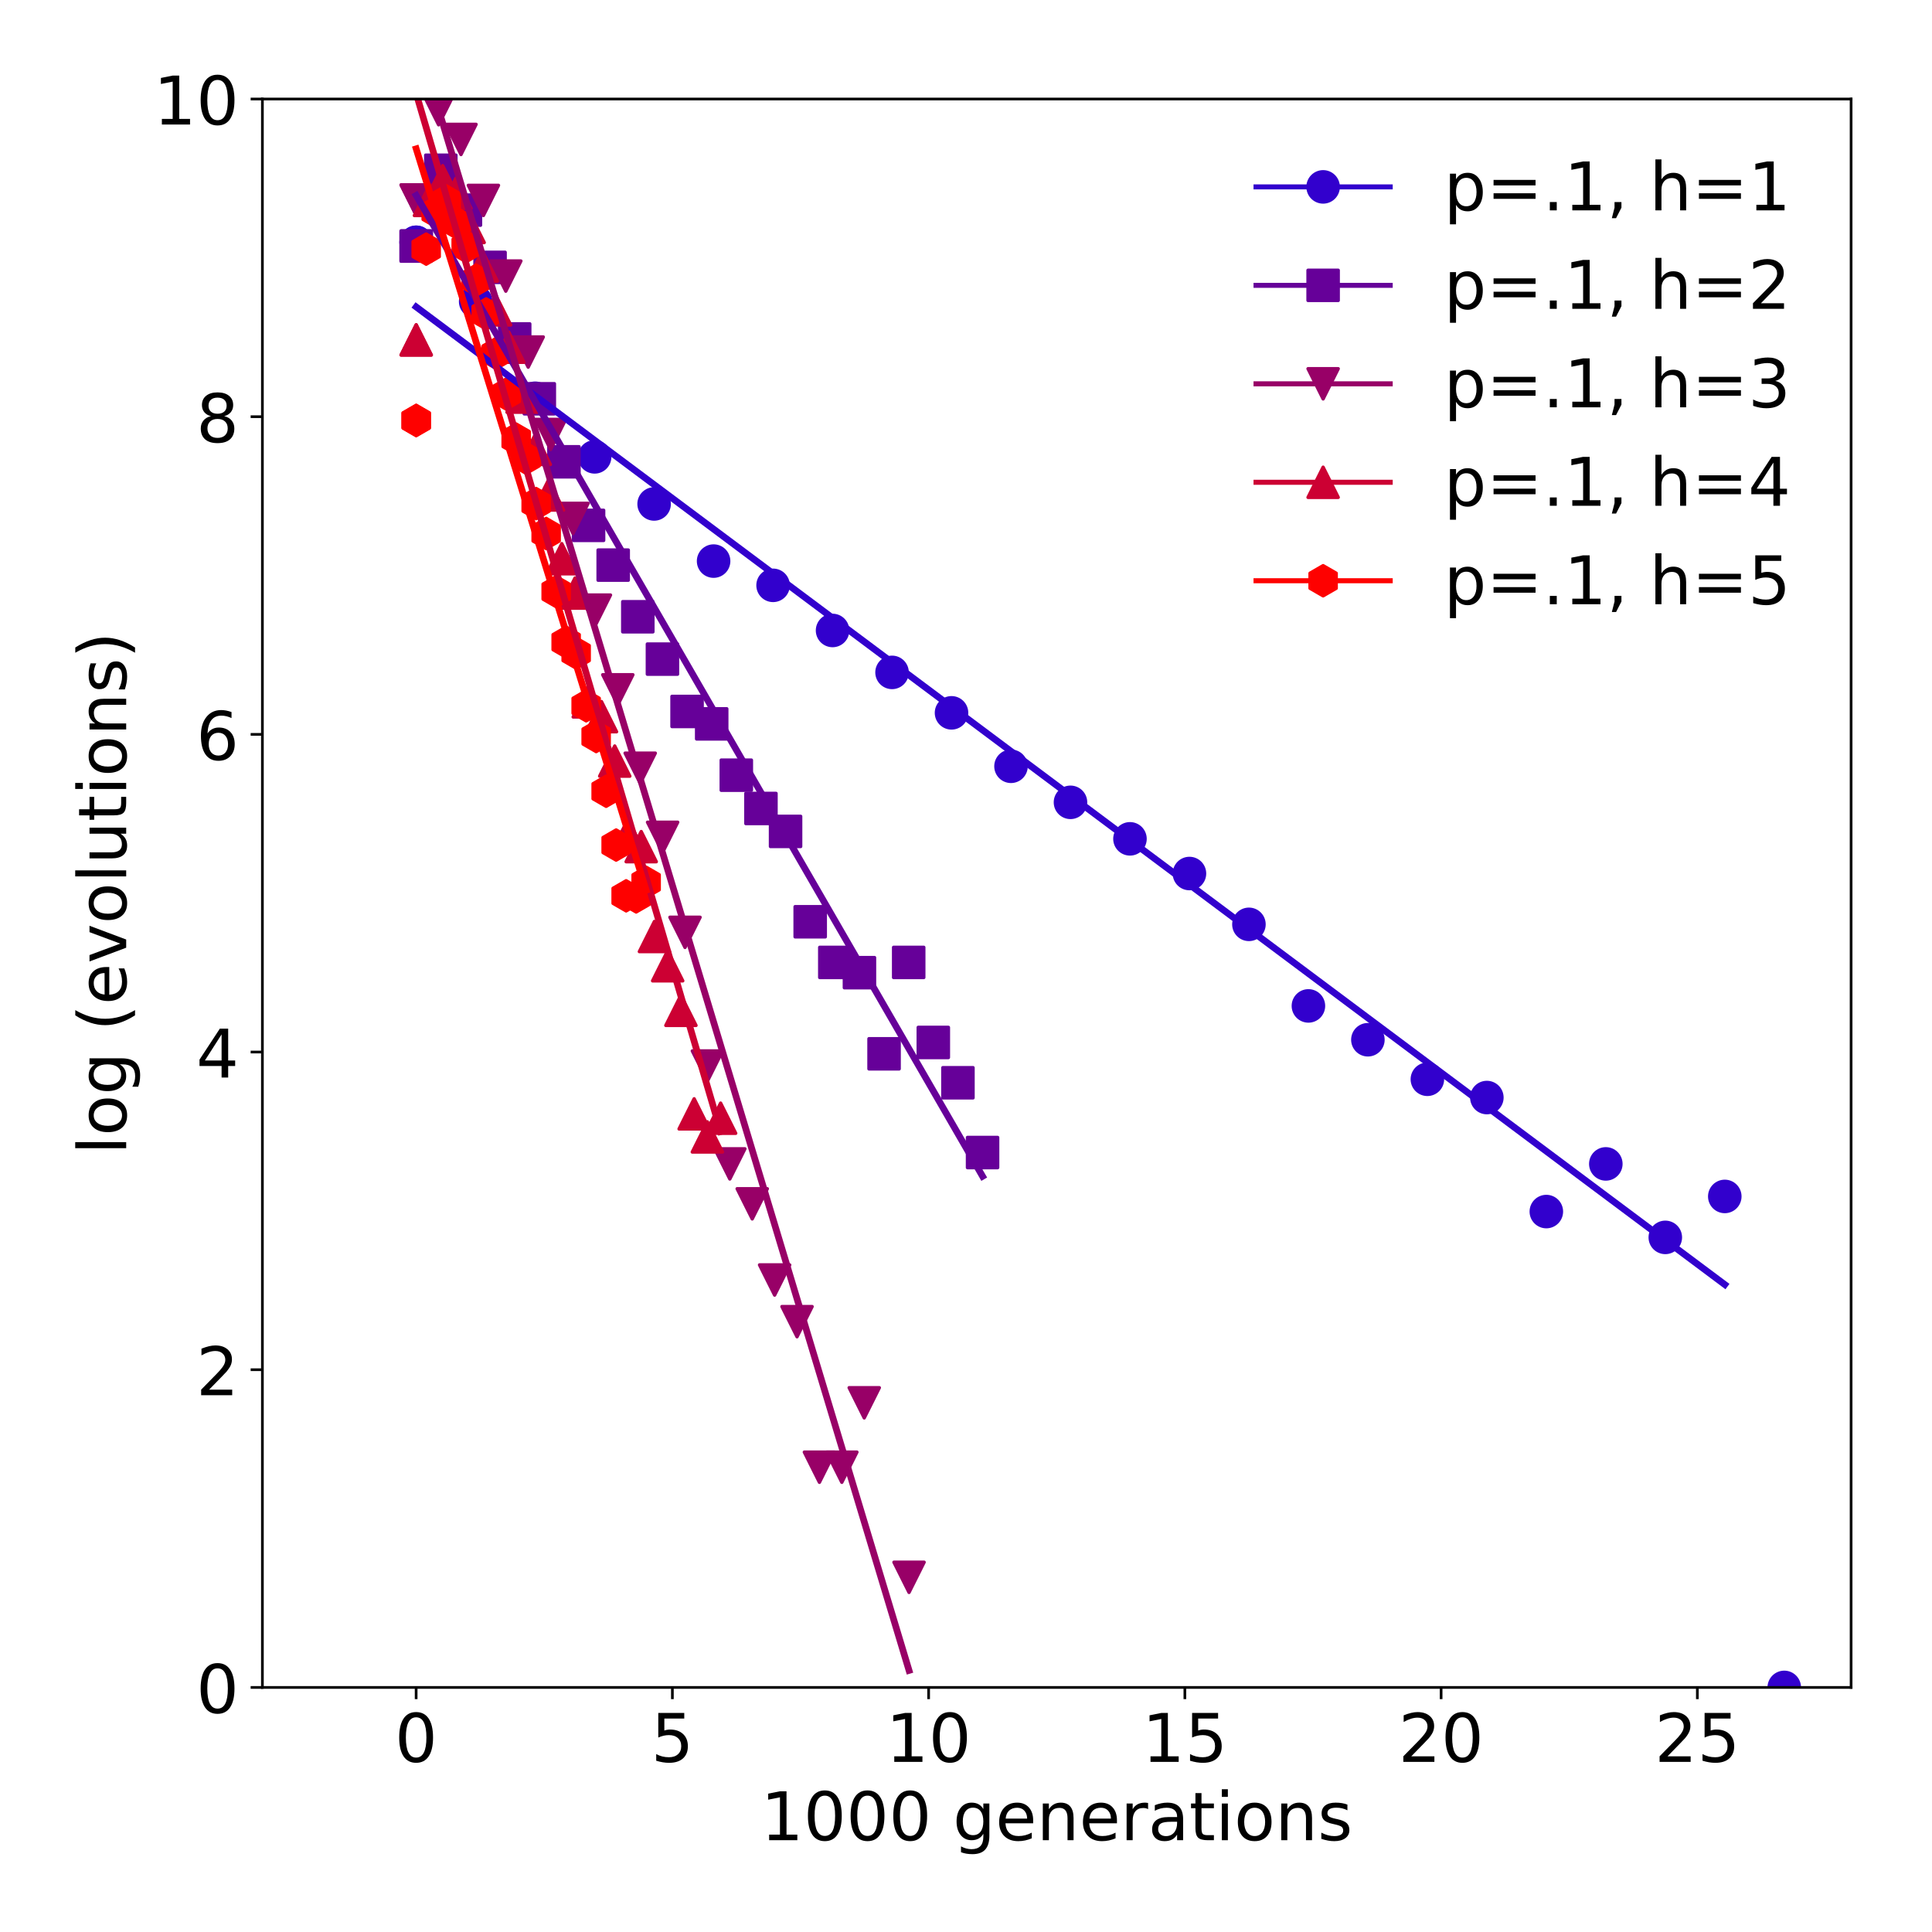 <?xml version="1.0" encoding="utf-8" standalone="no"?>
<!DOCTYPE svg PUBLIC "-//W3C//DTD SVG 1.1//EN"
  "http://www.w3.org/Graphics/SVG/1.1/DTD/svg11.dtd">
<!-- Created with matplotlib (http://matplotlib.org/) -->
<svg height="576pt" version="1.1" viewBox="0 0 576 576" width="576pt" xmlns="http://www.w3.org/2000/svg" xmlns:xlink="http://www.w3.org/1999/xlink">
 <defs>
  <style type="text/css">
*{stroke-linecap:butt;stroke-linejoin:round;}
  </style>
 </defs>
 <g id="figure_1">
  <g id="patch_1">
   <path d="M 0 576 
L 576 576 
L 576 0 
L 0 0 
z
" style="fill:#ffffff;"/>
  </g>
  <g id="axes_1">
   <g id="patch_2">
    <path d="M 78.23 503.08 
L 551.88 503.08 
L 551.88 29.52 
L 78.23 29.52 
z
" style="fill:#ffffff;"/>
   </g>
   <g id="matplotlib.axis_1">
    <g id="xtick_1">
     <g id="line2d_1">
      <defs>
       <path d="M 0 0 
L 0 3.5 
" id="m996f6a3ab0" style="stroke:#000000;stroke-width:0.8;"/>
      </defs>
      <g>
       <use style="stroke:#000000;stroke-width:0.8;" x="124.067" xlink:href="#m996f6a3ab0" y="503.08"/>
      </g>
     </g>
     <g id="text_1">
      <!-- 0 -->
      <defs>
       <path d="M 31.781 66.406 
Q 24.172 66.406 20.328 58.906 
Q 16.5 51.422 16.5 36.375 
Q 16.5 21.391 20.328 13.891 
Q 24.172 6.391 31.781 6.391 
Q 39.453 6.391 43.281 13.891 
Q 47.125 21.391 47.125 36.375 
Q 47.125 51.422 43.281 58.906 
Q 39.453 66.406 31.781 66.406 
z
M 31.781 74.219 
Q 44.047 74.219 50.516 64.516 
Q 56.984 54.828 56.984 36.375 
Q 56.984 17.969 50.516 8.266 
Q 44.047 -1.422 31.781 -1.422 
Q 19.531 -1.422 13.062 8.266 
Q 6.594 17.969 6.594 36.375 
Q 6.594 54.828 13.062 64.516 
Q 19.531 74.219 31.781 74.219 
z
" id="DejaVuSans-30"/>
      </defs>
      <g transform="translate(117.705 525.277)scale(0.2 -0.2)">
       <use xlink:href="#DejaVuSans-30"/>
      </g>
     </g>
    </g>
    <g id="xtick_2">
     <g id="line2d_2">
      <g>
       <use style="stroke:#000000;stroke-width:0.8;" x="200.462" xlink:href="#m996f6a3ab0" y="503.08"/>
      </g>
     </g>
     <g id="text_2">
      <!-- 5 -->
      <defs>
       <path d="M 10.797 72.906 
L 49.516 72.906 
L 49.516 64.594 
L 19.828 64.594 
L 19.828 46.734 
Q 21.969 47.469 24.109 47.828 
Q 26.266 48.188 28.422 48.188 
Q 40.625 48.188 47.75 41.5 
Q 54.891 34.812 54.891 23.391 
Q 54.891 11.625 47.562 5.094 
Q 40.234 -1.422 26.906 -1.422 
Q 22.312 -1.422 17.547 -0.641 
Q 12.797 0.141 7.719 1.703 
L 7.719 11.625 
Q 12.109 9.234 16.797 8.062 
Q 21.484 6.891 26.703 6.891 
Q 35.156 6.891 40.078 11.328 
Q 45.016 15.766 45.016 23.391 
Q 45.016 31 40.078 35.438 
Q 35.156 39.891 26.703 39.891 
Q 22.75 39.891 18.812 39.016 
Q 14.891 38.141 10.797 36.281 
z
" id="DejaVuSans-35"/>
      </defs>
      <g transform="translate(194.1 525.277)scale(0.2 -0.2)">
       <use xlink:href="#DejaVuSans-35"/>
      </g>
     </g>
    </g>
    <g id="xtick_3">
     <g id="line2d_3">
      <g>
       <use style="stroke:#000000;stroke-width:0.8;" x="276.857" xlink:href="#m996f6a3ab0" y="503.08"/>
      </g>
     </g>
     <g id="text_3">
      <!-- 10 -->
      <defs>
       <path d="M 12.406 8.297 
L 28.516 8.297 
L 28.516 63.922 
L 10.984 60.406 
L 10.984 69.391 
L 28.422 72.906 
L 38.281 72.906 
L 38.281 8.297 
L 54.391 8.297 
L 54.391 0 
L 12.406 0 
z
" id="DejaVuSans-31"/>
      </defs>
      <g transform="translate(264.132 525.277)scale(0.2 -0.2)">
       <use xlink:href="#DejaVuSans-31"/>
       <use x="63.623" xlink:href="#DejaVuSans-30"/>
      </g>
     </g>
    </g>
    <g id="xtick_4">
     <g id="line2d_4">
      <g>
       <use style="stroke:#000000;stroke-width:0.8;" x="353.253" xlink:href="#m996f6a3ab0" y="503.08"/>
      </g>
     </g>
     <g id="text_4">
      <!-- 15 -->
      <g transform="translate(340.528 525.277)scale(0.2 -0.2)">
       <use xlink:href="#DejaVuSans-31"/>
       <use x="63.623" xlink:href="#DejaVuSans-35"/>
      </g>
     </g>
    </g>
    <g id="xtick_5">
     <g id="line2d_5">
      <g>
       <use style="stroke:#000000;stroke-width:0.8;" x="429.648" xlink:href="#m996f6a3ab0" y="503.08"/>
      </g>
     </g>
     <g id="text_5">
      <!-- 20 -->
      <defs>
       <path d="M 19.188 8.297 
L 53.609 8.297 
L 53.609 0 
L 7.328 0 
L 7.328 8.297 
Q 12.938 14.109 22.625 23.891 
Q 32.328 33.688 34.812 36.531 
Q 39.547 41.844 41.422 45.531 
Q 43.312 49.219 43.312 52.781 
Q 43.312 58.594 39.234 62.25 
Q 35.156 65.922 28.609 65.922 
Q 23.969 65.922 18.812 64.312 
Q 13.672 62.703 7.812 59.422 
L 7.812 69.391 
Q 13.766 71.781 18.938 73 
Q 24.125 74.219 28.422 74.219 
Q 39.75 74.219 46.484 68.547 
Q 53.219 62.891 53.219 53.422 
Q 53.219 48.922 51.531 44.891 
Q 49.859 40.875 45.406 35.406 
Q 44.188 33.984 37.641 27.219 
Q 31.109 20.453 19.188 8.297 
z
" id="DejaVuSans-32"/>
      </defs>
      <g transform="translate(416.923 525.277)scale(0.2 -0.2)">
       <use xlink:href="#DejaVuSans-32"/>
       <use x="63.623" xlink:href="#DejaVuSans-30"/>
      </g>
     </g>
    </g>
    <g id="xtick_6">
     <g id="line2d_6">
      <g>
       <use style="stroke:#000000;stroke-width:0.8;" x="506.043" xlink:href="#m996f6a3ab0" y="503.08"/>
      </g>
     </g>
     <g id="text_6">
      <!-- 25 -->
      <g transform="translate(493.318 525.277)scale(0.2 -0.2)">
       <use xlink:href="#DejaVuSans-32"/>
       <use x="63.623" xlink:href="#DejaVuSans-35"/>
      </g>
     </g>
    </g>
    <g id="text_7">
     <!-- 1000 generations -->
     <defs>
      <path id="DejaVuSans-20"/>
      <path d="M 45.406 27.984 
Q 45.406 37.75 41.375 43.109 
Q 37.359 48.484 30.078 48.484 
Q 22.859 48.484 18.828 43.109 
Q 14.797 37.75 14.797 27.984 
Q 14.797 18.266 18.828 12.891 
Q 22.859 7.516 30.078 7.516 
Q 37.359 7.516 41.375 12.891 
Q 45.406 18.266 45.406 27.984 
z
M 54.391 6.781 
Q 54.391 -7.172 48.188 -13.984 
Q 42 -20.797 29.203 -20.797 
Q 24.469 -20.797 20.266 -20.094 
Q 16.062 -19.391 12.109 -17.922 
L 12.109 -9.188 
Q 16.062 -11.328 19.922 -12.344 
Q 23.781 -13.375 27.781 -13.375 
Q 36.625 -13.375 41.016 -8.766 
Q 45.406 -4.156 45.406 5.172 
L 45.406 9.625 
Q 42.625 4.781 38.281 2.391 
Q 33.938 0 27.875 0 
Q 17.828 0 11.672 7.656 
Q 5.516 15.328 5.516 27.984 
Q 5.516 40.672 11.672 48.328 
Q 17.828 56 27.875 56 
Q 33.938 56 38.281 53.609 
Q 42.625 51.219 45.406 46.391 
L 45.406 54.688 
L 54.391 54.688 
z
" id="DejaVuSans-67"/>
      <path d="M 56.203 29.594 
L 56.203 25.203 
L 14.891 25.203 
Q 15.484 15.922 20.484 11.062 
Q 25.484 6.203 34.422 6.203 
Q 39.594 6.203 44.453 7.469 
Q 49.312 8.734 54.109 11.281 
L 54.109 2.781 
Q 49.266 0.734 44.188 -0.344 
Q 39.109 -1.422 33.891 -1.422 
Q 20.797 -1.422 13.156 6.188 
Q 5.516 13.812 5.516 26.812 
Q 5.516 40.234 12.766 48.109 
Q 20.016 56 32.328 56 
Q 43.359 56 49.781 48.891 
Q 56.203 41.797 56.203 29.594 
z
M 47.219 32.234 
Q 47.125 39.594 43.094 43.984 
Q 39.062 48.391 32.422 48.391 
Q 24.906 48.391 20.391 44.141 
Q 15.875 39.891 15.188 32.172 
z
" id="DejaVuSans-65"/>
      <path d="M 54.891 33.016 
L 54.891 0 
L 45.906 0 
L 45.906 32.719 
Q 45.906 40.484 42.875 44.328 
Q 39.844 48.188 33.797 48.188 
Q 26.516 48.188 22.312 43.547 
Q 18.109 38.922 18.109 30.906 
L 18.109 0 
L 9.078 0 
L 9.078 54.688 
L 18.109 54.688 
L 18.109 46.188 
Q 21.344 51.125 25.703 53.562 
Q 30.078 56 35.797 56 
Q 45.219 56 50.047 50.172 
Q 54.891 44.344 54.891 33.016 
z
" id="DejaVuSans-6e"/>
      <path d="M 41.109 46.297 
Q 39.594 47.172 37.812 47.578 
Q 36.031 48 33.891 48 
Q 26.266 48 22.188 43.047 
Q 18.109 38.094 18.109 28.812 
L 18.109 0 
L 9.078 0 
L 9.078 54.688 
L 18.109 54.688 
L 18.109 46.188 
Q 20.953 51.172 25.484 53.578 
Q 30.031 56 36.531 56 
Q 37.453 56 38.578 55.875 
Q 39.703 55.766 41.062 55.516 
z
" id="DejaVuSans-72"/>
      <path d="M 34.281 27.484 
Q 23.391 27.484 19.188 25 
Q 14.984 22.516 14.984 16.5 
Q 14.984 11.719 18.141 8.906 
Q 21.297 6.109 26.703 6.109 
Q 34.188 6.109 38.703 11.406 
Q 43.219 16.703 43.219 25.484 
L 43.219 27.484 
z
M 52.203 31.203 
L 52.203 0 
L 43.219 0 
L 43.219 8.297 
Q 40.141 3.328 35.547 0.953 
Q 30.953 -1.422 24.312 -1.422 
Q 15.922 -1.422 10.953 3.297 
Q 6 8.016 6 15.922 
Q 6 25.141 12.172 29.828 
Q 18.359 34.516 30.609 34.516 
L 43.219 34.516 
L 43.219 35.406 
Q 43.219 41.609 39.141 45 
Q 35.062 48.391 27.688 48.391 
Q 23 48.391 18.547 47.266 
Q 14.109 46.141 10.016 43.891 
L 10.016 52.203 
Q 14.938 54.109 19.578 55.047 
Q 24.219 56 28.609 56 
Q 40.484 56 46.344 49.844 
Q 52.203 43.703 52.203 31.203 
z
" id="DejaVuSans-61"/>
      <path d="M 18.312 70.219 
L 18.312 54.688 
L 36.812 54.688 
L 36.812 47.703 
L 18.312 47.703 
L 18.312 18.016 
Q 18.312 11.328 20.141 9.422 
Q 21.969 7.516 27.594 7.516 
L 36.812 7.516 
L 36.812 0 
L 27.594 0 
Q 17.188 0 13.234 3.875 
Q 9.281 7.766 9.281 18.016 
L 9.281 47.703 
L 2.688 47.703 
L 2.688 54.688 
L 9.281 54.688 
L 9.281 70.219 
z
" id="DejaVuSans-74"/>
      <path d="M 9.422 54.688 
L 18.406 54.688 
L 18.406 0 
L 9.422 0 
z
M 9.422 75.984 
L 18.406 75.984 
L 18.406 64.594 
L 9.422 64.594 
z
" id="DejaVuSans-69"/>
      <path d="M 30.609 48.391 
Q 23.391 48.391 19.188 42.75 
Q 14.984 37.109 14.984 27.297 
Q 14.984 17.484 19.156 11.844 
Q 23.344 6.203 30.609 6.203 
Q 37.797 6.203 41.984 11.859 
Q 46.188 17.531 46.188 27.297 
Q 46.188 37.016 41.984 42.703 
Q 37.797 48.391 30.609 48.391 
z
M 30.609 56 
Q 42.328 56 49.016 48.375 
Q 55.719 40.766 55.719 27.297 
Q 55.719 13.875 49.016 6.219 
Q 42.328 -1.422 30.609 -1.422 
Q 18.844 -1.422 12.172 6.219 
Q 5.516 13.875 5.516 27.297 
Q 5.516 40.766 12.172 48.375 
Q 18.844 56 30.609 56 
z
" id="DejaVuSans-6f"/>
      <path d="M 44.281 53.078 
L 44.281 44.578 
Q 40.484 46.531 36.375 47.5 
Q 32.281 48.484 27.875 48.484 
Q 21.188 48.484 17.844 46.438 
Q 14.5 44.391 14.5 40.281 
Q 14.5 37.156 16.891 35.375 
Q 19.281 33.594 26.516 31.984 
L 29.594 31.297 
Q 39.156 29.25 43.188 25.516 
Q 47.219 21.781 47.219 15.094 
Q 47.219 7.469 41.188 3.016 
Q 35.156 -1.422 24.609 -1.422 
Q 20.219 -1.422 15.453 -0.562 
Q 10.688 0.297 5.422 2 
L 5.422 11.281 
Q 10.406 8.688 15.234 7.391 
Q 20.062 6.109 24.812 6.109 
Q 31.156 6.109 34.562 8.281 
Q 37.984 10.453 37.984 14.406 
Q 37.984 18.062 35.516 20.016 
Q 33.062 21.969 24.703 23.781 
L 21.578 24.516 
Q 13.234 26.266 9.516 29.906 
Q 5.812 33.547 5.812 39.891 
Q 5.812 47.609 11.281 51.797 
Q 16.75 56 26.812 56 
Q 31.781 56 36.172 55.266 
Q 40.578 54.547 44.281 53.078 
z
" id="DejaVuSans-73"/>
     </defs>
     <g transform="translate(226.832 548.633)scale(0.2 -0.2)">
      <use xlink:href="#DejaVuSans-31"/>
      <use x="63.623" xlink:href="#DejaVuSans-30"/>
      <use x="127.246" xlink:href="#DejaVuSans-30"/>
      <use x="190.869" xlink:href="#DejaVuSans-30"/>
      <use x="254.492" xlink:href="#DejaVuSans-20"/>
      <use x="286.279" xlink:href="#DejaVuSans-67"/>
      <use x="349.756" xlink:href="#DejaVuSans-65"/>
      <use x="411.279" xlink:href="#DejaVuSans-6e"/>
      <use x="474.658" xlink:href="#DejaVuSans-65"/>
      <use x="536.182" xlink:href="#DejaVuSans-72"/>
      <use x="577.295" xlink:href="#DejaVuSans-61"/>
      <use x="638.574" xlink:href="#DejaVuSans-74"/>
      <use x="677.783" xlink:href="#DejaVuSans-69"/>
      <use x="705.566" xlink:href="#DejaVuSans-6f"/>
      <use x="766.748" xlink:href="#DejaVuSans-6e"/>
      <use x="830.127" xlink:href="#DejaVuSans-73"/>
     </g>
    </g>
   </g>
   <g id="matplotlib.axis_2">
    <g id="ytick_1">
     <g id="line2d_7">
      <defs>
       <path d="M 0 0 
L -3.5 0 
" id="m70bdfac127" style="stroke:#000000;stroke-width:0.8;"/>
      </defs>
      <g>
       <use style="stroke:#000000;stroke-width:0.8;" x="78.23" xlink:href="#m70bdfac127" y="503.08"/>
      </g>
     </g>
     <g id="text_8">
      <!-- 0 -->
      <g transform="translate(58.505 510.678)scale(0.2 -0.2)">
       <use xlink:href="#DejaVuSans-30"/>
      </g>
     </g>
    </g>
    <g id="ytick_2">
     <g id="line2d_8">
      <g>
       <use style="stroke:#000000;stroke-width:0.8;" x="78.23" xlink:href="#m70bdfac127" y="408.368"/>
      </g>
     </g>
     <g id="text_9">
      <!-- 2 -->
      <g transform="translate(58.505 415.966)scale(0.2 -0.2)">
       <use xlink:href="#DejaVuSans-32"/>
      </g>
     </g>
    </g>
    <g id="ytick_3">
     <g id="line2d_9">
      <g>
       <use style="stroke:#000000;stroke-width:0.8;" x="78.23" xlink:href="#m70bdfac127" y="313.656"/>
      </g>
     </g>
     <g id="text_10">
      <!-- 4 -->
      <defs>
       <path d="M 37.797 64.312 
L 12.891 25.391 
L 37.797 25.391 
z
M 35.203 72.906 
L 47.609 72.906 
L 47.609 25.391 
L 58.016 25.391 
L 58.016 17.188 
L 47.609 17.188 
L 47.609 0 
L 37.797 0 
L 37.797 17.188 
L 4.891 17.188 
L 4.891 26.703 
z
" id="DejaVuSans-34"/>
      </defs>
      <g transform="translate(58.505 321.254)scale(0.2 -0.2)">
       <use xlink:href="#DejaVuSans-34"/>
      </g>
     </g>
    </g>
    <g id="ytick_4">
     <g id="line2d_10">
      <g>
       <use style="stroke:#000000;stroke-width:0.8;" x="78.23" xlink:href="#m70bdfac127" y="218.944"/>
      </g>
     </g>
     <g id="text_11">
      <!-- 6 -->
      <defs>
       <path d="M 33.016 40.375 
Q 26.375 40.375 22.484 35.828 
Q 18.609 31.297 18.609 23.391 
Q 18.609 15.531 22.484 10.953 
Q 26.375 6.391 33.016 6.391 
Q 39.656 6.391 43.531 10.953 
Q 47.406 15.531 47.406 23.391 
Q 47.406 31.297 43.531 35.828 
Q 39.656 40.375 33.016 40.375 
z
M 52.594 71.297 
L 52.594 62.312 
Q 48.875 64.062 45.094 64.984 
Q 41.312 65.922 37.594 65.922 
Q 27.828 65.922 22.672 59.328 
Q 17.531 52.734 16.797 39.406 
Q 19.672 43.656 24.016 45.922 
Q 28.375 48.188 33.594 48.188 
Q 44.578 48.188 50.953 41.516 
Q 57.328 34.859 57.328 23.391 
Q 57.328 12.156 50.688 5.359 
Q 44.047 -1.422 33.016 -1.422 
Q 20.359 -1.422 13.672 8.266 
Q 6.984 17.969 6.984 36.375 
Q 6.984 53.656 15.188 63.938 
Q 23.391 74.219 37.203 74.219 
Q 40.922 74.219 44.703 73.484 
Q 48.484 72.75 52.594 71.297 
z
" id="DejaVuSans-36"/>
      </defs>
      <g transform="translate(58.505 226.542)scale(0.2 -0.2)">
       <use xlink:href="#DejaVuSans-36"/>
      </g>
     </g>
    </g>
    <g id="ytick_5">
     <g id="line2d_11">
      <g>
       <use style="stroke:#000000;stroke-width:0.8;" x="78.23" xlink:href="#m70bdfac127" y="124.232"/>
      </g>
     </g>
     <g id="text_12">
      <!-- 8 -->
      <defs>
       <path d="M 31.781 34.625 
Q 24.75 34.625 20.719 30.859 
Q 16.703 27.094 16.703 20.516 
Q 16.703 13.922 20.719 10.156 
Q 24.75 6.391 31.781 6.391 
Q 38.812 6.391 42.859 10.172 
Q 46.922 13.969 46.922 20.516 
Q 46.922 27.094 42.891 30.859 
Q 38.875 34.625 31.781 34.625 
z
M 21.922 38.812 
Q 15.578 40.375 12.031 44.719 
Q 8.5 49.078 8.5 55.328 
Q 8.5 64.062 14.719 69.141 
Q 20.953 74.219 31.781 74.219 
Q 42.672 74.219 48.875 69.141 
Q 55.078 64.062 55.078 55.328 
Q 55.078 49.078 51.531 44.719 
Q 48 40.375 41.703 38.812 
Q 48.828 37.156 52.797 32.312 
Q 56.781 27.484 56.781 20.516 
Q 56.781 9.906 50.312 4.234 
Q 43.844 -1.422 31.781 -1.422 
Q 19.734 -1.422 13.25 4.234 
Q 6.781 9.906 6.781 20.516 
Q 6.781 27.484 10.781 32.312 
Q 14.797 37.156 21.922 38.812 
z
M 18.312 54.391 
Q 18.312 48.734 21.844 45.562 
Q 25.391 42.391 31.781 42.391 
Q 38.141 42.391 41.719 45.562 
Q 45.312 48.734 45.312 54.391 
Q 45.312 60.062 41.719 63.234 
Q 38.141 66.406 31.781 66.406 
Q 25.391 66.406 21.844 63.234 
Q 18.312 60.062 18.312 54.391 
z
" id="DejaVuSans-38"/>
      </defs>
      <g transform="translate(58.505 131.83)scale(0.2 -0.2)">
       <use xlink:href="#DejaVuSans-38"/>
      </g>
     </g>
    </g>
    <g id="ytick_6">
     <g id="line2d_12">
      <g>
       <use style="stroke:#000000;stroke-width:0.8;" x="78.23" xlink:href="#m70bdfac127" y="29.52"/>
      </g>
     </g>
     <g id="text_13">
      <!-- 10 -->
      <g transform="translate(45.78 37.118)scale(0.2 -0.2)">
       <use xlink:href="#DejaVuSans-31"/>
       <use x="63.623" xlink:href="#DejaVuSans-30"/>
      </g>
     </g>
    </g>
    <g id="text_14">
     <!-- log (evolutions) -->
     <defs>
      <path d="M 9.422 75.984 
L 18.406 75.984 
L 18.406 0 
L 9.422 0 
z
" id="DejaVuSans-6c"/>
      <path d="M 31 75.875 
Q 24.469 64.656 21.281 53.656 
Q 18.109 42.672 18.109 31.391 
Q 18.109 20.125 21.312 9.062 
Q 24.516 -2 31 -13.188 
L 23.188 -13.188 
Q 15.875 -1.703 12.234 9.375 
Q 8.594 20.453 8.594 31.391 
Q 8.594 42.281 12.203 53.312 
Q 15.828 64.359 23.188 75.875 
z
" id="DejaVuSans-28"/>
      <path d="M 2.984 54.688 
L 12.5 54.688 
L 29.594 8.797 
L 46.688 54.688 
L 56.203 54.688 
L 35.688 0 
L 23.484 0 
z
" id="DejaVuSans-76"/>
      <path d="M 8.5 21.578 
L 8.5 54.688 
L 17.484 54.688 
L 17.484 21.922 
Q 17.484 14.156 20.5 10.266 
Q 23.531 6.391 29.594 6.391 
Q 36.859 6.391 41.078 11.031 
Q 45.312 15.672 45.312 23.688 
L 45.312 54.688 
L 54.297 54.688 
L 54.297 0 
L 45.312 0 
L 45.312 8.406 
Q 42.047 3.422 37.719 1 
Q 33.406 -1.422 27.688 -1.422 
Q 18.266 -1.422 13.375 4.438 
Q 8.5 10.297 8.5 21.578 
z
M 31.109 56 
z
" id="DejaVuSans-75"/>
      <path d="M 8.016 75.875 
L 15.828 75.875 
Q 23.141 64.359 26.781 53.312 
Q 30.422 42.281 30.422 31.391 
Q 30.422 20.453 26.781 9.375 
Q 23.141 -1.703 15.828 -13.188 
L 8.016 -13.188 
Q 14.5 -2 17.703 9.062 
Q 20.906 20.125 20.906 31.391 
Q 20.906 42.672 17.703 53.656 
Q 14.5 64.656 8.016 75.875 
z
" id="DejaVuSans-29"/>
     </defs>
     <g transform="translate(37.621 344.197)rotate(-90)scale(0.2 -0.2)">
      <use xlink:href="#DejaVuSans-6c"/>
      <use x="27.783" xlink:href="#DejaVuSans-6f"/>
      <use x="88.965" xlink:href="#DejaVuSans-67"/>
      <use x="152.441" xlink:href="#DejaVuSans-20"/>
      <use x="184.229" xlink:href="#DejaVuSans-28"/>
      <use x="223.242" xlink:href="#DejaVuSans-65"/>
      <use x="284.766" xlink:href="#DejaVuSans-76"/>
      <use x="343.945" xlink:href="#DejaVuSans-6f"/>
      <use x="405.127" xlink:href="#DejaVuSans-6c"/>
      <use x="432.91" xlink:href="#DejaVuSans-75"/>
      <use x="496.289" xlink:href="#DejaVuSans-74"/>
      <use x="535.498" xlink:href="#DejaVuSans-69"/>
      <use x="563.281" xlink:href="#DejaVuSans-6f"/>
      <use x="624.463" xlink:href="#DejaVuSans-6e"/>
      <use x="687.842" xlink:href="#DejaVuSans-73"/>
      <use x="739.941" xlink:href="#DejaVuSans-29"/>
     </g>
    </g>
   </g>
   <g id="line2d_13">
    <path clip-path="url(#pb477c48297)" d="M 124.082 72.237 
" style="fill:none;stroke:#3200cd;stroke-linecap:square;stroke-width:1.5;"/>
    <defs>
     <path d="M 0 4.5 
C 1.193 4.5 2.338 4.026 3.182 3.182 
C 4.026 2.338 4.5 1.193 4.5 0 
C 4.5 -1.193 4.026 -2.338 3.182 -3.182 
C 2.338 -4.026 1.193 -4.5 0 -4.5 
C -1.193 -4.5 -2.338 -4.026 -3.182 -3.182 
C -4.026 -2.338 -4.5 -1.193 -4.5 0 
C -4.5 1.193 -4.026 2.338 -3.182 3.182 
C -2.338 4.026 -1.193 4.5 0 4.5 
z
" id="m4c2b77b376" style="stroke:#3200cd;"/>
    </defs>
    <g clip-path="url(#pb477c48297)">
     <use style="fill:#3200cd;stroke:#3200cd;" x="124.082" xlink:href="#m4c2b77b376" y="72.237"/>
    </g>
   </g>
   <g id="line2d_14">
    <path clip-path="url(#pb477c48297)" d="M 124.082 73.358 
" style="fill:none;stroke:#660099;stroke-linecap:square;stroke-width:1.5;"/>
    <defs>
     <path d="M -4.5 4.5 
L 4.5 4.5 
L 4.5 -4.5 
L -4.5 -4.5 
z
" id="mb335dba349" style="stroke:#660099;stroke-linejoin:miter;"/>
    </defs>
    <g clip-path="url(#pb477c48297)">
     <use style="fill:#660099;stroke:#660099;stroke-linejoin:miter;" x="124.082" xlink:href="#mb335dba349" y="73.358"/>
    </g>
   </g>
   <g id="line2d_15">
    <path clip-path="url(#pb477c48297)" d="M 124.082 59.634 
" style="fill:none;stroke:#980067;stroke-linecap:square;stroke-width:1.5;"/>
    <defs>
     <path d="M -0 4.5 
L 4.5 -4.5 
L -4.5 -4.5 
z
" id="m975bd71693" style="stroke:#980067;stroke-linejoin:miter;"/>
    </defs>
    <g clip-path="url(#pb477c48297)">
     <use style="fill:#980067;stroke:#980067;stroke-linejoin:miter;" x="124.082" xlink:href="#m975bd71693" y="59.634"/>
    </g>
   </g>
   <g id="line2d_16">
    <path clip-path="url(#pb477c48297)" d="M 124.082 101.339 
" style="fill:none;stroke:#cc0033;stroke-linecap:square;stroke-width:1.5;"/>
    <defs>
     <path d="M 0 -4.5 
L -4.5 4.5 
L 4.5 4.5 
z
" id="m55751b91e4" style="stroke:#cc0033;stroke-linejoin:miter;"/>
    </defs>
    <g clip-path="url(#pb477c48297)">
     <use style="fill:#cc0033;stroke:#cc0033;stroke-linejoin:miter;" x="124.082" xlink:href="#m55751b91e4" y="101.339"/>
    </g>
   </g>
   <g id="line2d_17">
    <path clip-path="url(#pb477c48297)" d="M 124.082 125.357 
" style="fill:none;stroke:#fe0100;stroke-linecap:square;stroke-width:1.5;"/>
    <defs>
     <path d="M 0 -4.5 
L -3.897 -2.25 
L -3.897 2.25 
L -0 4.5 
L 3.897 2.25 
L 3.897 -2.25 
z
" id="mc8a5585a21" style="stroke:#fe0100;stroke-linejoin:miter;"/>
    </defs>
    <g clip-path="url(#pb477c48297)">
     <use style="fill:#fe0100;stroke:#fe0100;stroke-linejoin:miter;" x="124.082" xlink:href="#mc8a5585a21" y="125.357"/>
    </g>
   </g>
   <g id="line2d_18">
    <g clip-path="url(#pb477c48297)">
     <use style="fill:#3200cd;stroke:#3200cd;" x="124.082" xlink:href="#m4c2b77b376" y="72.237"/>
     <use style="fill:#3200cd;stroke:#3200cd;" x="141.816" xlink:href="#m4c2b77b376" y="89.898"/>
     <use style="fill:#3200cd;stroke:#3200cd;" x="159.549" xlink:href="#m4c2b77b376" y="118.733"/>
     <use style="fill:#3200cd;stroke:#3200cd;" x="177.283" xlink:href="#m4c2b77b376" y="136.205"/>
     <use style="fill:#3200cd;stroke:#3200cd;" x="195.017" xlink:href="#m4c2b77b376" y="150.247"/>
     <use style="fill:#3200cd;stroke:#3200cd;" x="212.75" xlink:href="#m4c2b77b376" y="167.283"/>
     <use style="fill:#3200cd;stroke:#3200cd;" x="230.484" xlink:href="#m4c2b77b376" y="174.511"/>
     <use style="fill:#3200cd;stroke:#3200cd;" x="248.217" xlink:href="#m4c2b77b376" y="187.966"/>
     <use style="fill:#3200cd;stroke:#3200cd;" x="265.951" xlink:href="#m4c2b77b376" y="200.464"/>
     <use style="fill:#3200cd;stroke:#3200cd;" x="283.684" xlink:href="#m4c2b77b376" y="212.524"/>
     <use style="fill:#3200cd;stroke:#3200cd;" x="301.418" xlink:href="#m4c2b77b376" y="228.458"/>
     <use style="fill:#3200cd;stroke:#3200cd;" x="319.151" xlink:href="#m4c2b77b376" y="239.205"/>
     <use style="fill:#3200cd;stroke:#3200cd;" x="336.885" xlink:href="#m4c2b77b376" y="250.088"/>
     <use style="fill:#3200cd;stroke:#3200cd;" x="354.618" xlink:href="#m4c2b77b376" y="260.43"/>
     <use style="fill:#3200cd;stroke:#3200cd;" x="372.352" xlink:href="#m4c2b77b376" y="275.581"/>
     <use style="fill:#3200cd;stroke:#3200cd;" x="390.086" xlink:href="#m4c2b77b376" y="299.901"/>
     <use style="fill:#3200cd;stroke:#3200cd;" x="407.819" xlink:href="#m4c2b77b376" y="309.984"/>
     <use style="fill:#3200cd;stroke:#3200cd;" x="425.553" xlink:href="#m4c2b77b376" y="321.771"/>
     <use style="fill:#3200cd;stroke:#3200cd;" x="443.286" xlink:href="#m4c2b77b376" y="327.22"/>
     <use style="fill:#3200cd;stroke:#3200cd;" x="461.02" xlink:href="#m4c2b77b376" y="361.214"/>
     <use style="fill:#3200cd;stroke:#3200cd;" x="478.753" xlink:href="#m4c2b77b376" y="347.002"/>
     <use style="fill:#3200cd;stroke:#3200cd;" x="496.487" xlink:href="#m4c2b77b376" y="368.91"/>
     <use style="fill:#3200cd;stroke:#3200cd;" x="514.22" xlink:href="#m4c2b77b376" y="356.701"/>
     <use style="fill:#3200cd;stroke:#3200cd;" x="531.954" xlink:href="#m4c2b77b376" y="503.08"/>
    </g>
   </g>
   <g id="line2d_19">
    <g clip-path="url(#pb477c48297)">
     <use style="fill:#660099;stroke:#660099;stroke-linejoin:miter;" x="124.082" xlink:href="#mb335dba349" y="73.358"/>
     <use style="fill:#660099;stroke:#660099;stroke-linejoin:miter;" x="131.424" xlink:href="#mb335dba349" y="50.752"/>
     <use style="fill:#660099;stroke:#660099;stroke-linejoin:miter;" x="138.766" xlink:href="#mb335dba349" y="62.652"/>
     <use style="fill:#660099;stroke:#660099;stroke-linejoin:miter;" x="146.107" xlink:href="#mb335dba349" y="79.712"/>
     <use style="fill:#660099;stroke:#660099;stroke-linejoin:miter;" x="153.449" xlink:href="#mb335dba349" y="101.046"/>
     <use style="fill:#660099;stroke:#660099;stroke-linejoin:miter;" x="160.79" xlink:href="#mb335dba349" y="118.889"/>
     <use style="fill:#660099;stroke:#660099;stroke-linejoin:miter;" x="168.132" xlink:href="#mb335dba349" y="137.68"/>
     <use style="fill:#660099;stroke:#660099;stroke-linejoin:miter;" x="175.473" xlink:href="#mb335dba349" y="156.629"/>
     <use style="fill:#660099;stroke:#660099;stroke-linejoin:miter;" x="182.815" xlink:href="#mb335dba349" y="168.481"/>
     <use style="fill:#660099;stroke:#660099;stroke-linejoin:miter;" x="190.157" xlink:href="#mb335dba349" y="183.876"/>
     <use style="fill:#660099;stroke:#660099;stroke-linejoin:miter;" x="197.498" xlink:href="#mb335dba349" y="196.502"/>
     <use style="fill:#660099;stroke:#660099;stroke-linejoin:miter;" x="204.84" xlink:href="#mb335dba349" y="212.116"/>
     <use style="fill:#660099;stroke:#660099;stroke-linejoin:miter;" x="212.181" xlink:href="#mb335dba349" y="215.813"/>
     <use style="fill:#660099;stroke:#660099;stroke-linejoin:miter;" x="219.523" xlink:href="#mb335dba349" y="231.114"/>
     <use style="fill:#660099;stroke:#660099;stroke-linejoin:miter;" x="226.864" xlink:href="#mb335dba349" y="241.041"/>
     <use style="fill:#660099;stroke:#660099;stroke-linejoin:miter;" x="234.206" xlink:href="#mb335dba349" y="247.875"/>
     <use style="fill:#660099;stroke:#660099;stroke-linejoin:miter;" x="241.548" xlink:href="#mb335dba349" y="274.811"/>
     <use style="fill:#660099;stroke:#660099;stroke-linejoin:miter;" x="248.889" xlink:href="#mb335dba349" y="286.931"/>
     <use style="fill:#660099;stroke:#660099;stroke-linejoin:miter;" x="256.231" xlink:href="#mb335dba349" y="289.987"/>
     <use style="fill:#660099;stroke:#660099;stroke-linejoin:miter;" x="263.572" xlink:href="#mb335dba349" y="314.178"/>
     <use style="fill:#660099;stroke:#660099;stroke-linejoin:miter;" x="270.914" xlink:href="#mb335dba349" y="286.931"/>
     <use style="fill:#660099;stroke:#660099;stroke-linejoin:miter;" x="278.255" xlink:href="#mb335dba349" y="310.794"/>
     <use style="fill:#660099;stroke:#660099;stroke-linejoin:miter;" x="285.597" xlink:href="#mb335dba349" y="322.812"/>
     <use style="fill:#660099;stroke:#660099;stroke-linejoin:miter;" x="292.939" xlink:href="#mb335dba349" y="343.618"/>
    </g>
   </g>
   <g id="line2d_20">
    <g clip-path="url(#pb477c48297)">
     <use style="fill:#980067;stroke:#980067;stroke-linejoin:miter;" x="124.082" xlink:href="#m975bd71693" y="59.634"/>
     <use style="fill:#980067;stroke:#980067;stroke-linejoin:miter;" x="130.761" xlink:href="#m975bd71693" y="32.707"/>
     <use style="fill:#980067;stroke:#980067;stroke-linejoin:miter;" x="137.44" xlink:href="#m975bd71693" y="41.573"/>
     <use style="fill:#980067;stroke:#980067;stroke-linejoin:miter;" x="144.119" xlink:href="#m975bd71693" y="59.756"/>
     <use style="fill:#980067;stroke:#980067;stroke-linejoin:miter;" x="150.798" xlink:href="#m975bd71693" y="82.314"/>
     <use style="fill:#980067;stroke:#980067;stroke-linejoin:miter;" x="157.477" xlink:href="#m975bd71693" y="104.961"/>
     <use style="fill:#980067;stroke:#980067;stroke-linejoin:miter;" x="164.155" xlink:href="#m975bd71693" y="129.538"/>
     <use style="fill:#980067;stroke:#980067;stroke-linejoin:miter;" x="170.834" xlink:href="#m975bd71693" y="154.565"/>
     <use style="fill:#980067;stroke:#980067;stroke-linejoin:miter;" x="177.513" xlink:href="#m975bd71693" y="181.903"/>
     <use style="fill:#980067;stroke:#980067;stroke-linejoin:miter;" x="184.192" xlink:href="#m975bd71693" y="205.666"/>
     <use style="fill:#980067;stroke:#980067;stroke-linejoin:miter;" x="190.871" xlink:href="#m975bd71693" y="229.036"/>
     <use style="fill:#980067;stroke:#980067;stroke-linejoin:miter;" x="197.55" xlink:href="#m975bd71693" y="249.637"/>
     <use style="fill:#980067;stroke:#980067;stroke-linejoin:miter;" x="204.229" xlink:href="#m975bd71693" y="277.969"/>
     <use style="fill:#980067;stroke:#980067;stroke-linejoin:miter;" x="210.907" xlink:href="#m975bd71693" y="317.822"/>
     <use style="fill:#980067;stroke:#980067;stroke-linejoin:miter;" x="217.586" xlink:href="#m975bd71693" y="347.002"/>
     <use style="fill:#980067;stroke:#980067;stroke-linejoin:miter;" x="224.265" xlink:href="#m975bd71693" y="358.904"/>
     <use style="fill:#980067;stroke:#980067;stroke-linejoin:miter;" x="230.944" xlink:href="#m975bd71693" y="381.614"/>
     <use style="fill:#980067;stroke:#980067;stroke-linejoin:miter;" x="237.623" xlink:href="#m975bd71693" y="394.039"/>
     <use style="fill:#980067;stroke:#980067;stroke-linejoin:miter;" x="244.302" xlink:href="#m975bd71693" y="437.431"/>
     <use style="fill:#980067;stroke:#980067;stroke-linejoin:miter;" x="250.98" xlink:href="#m975bd71693" y="437.431"/>
     <use style="fill:#980067;stroke:#980067;stroke-linejoin:miter;" x="257.659" xlink:href="#m975bd71693" y="418.229"/>
     <use style="fill:#980067;stroke:#980067;stroke-linejoin:miter;" x="271.017" xlink:href="#m975bd71693" y="470.255"/>
    </g>
   </g>
   <g id="line2d_21">
    <g clip-path="url(#pb477c48297)">
     <use style="fill:#cc0033;stroke:#cc0033;stroke-linejoin:miter;" x="124.082" xlink:href="#m55751b91e4" y="101.339"/>
     <use style="fill:#cc0033;stroke:#cc0033;stroke-linejoin:miter;" x="128.029" xlink:href="#m55751b91e4" y="59.76"/>
     <use style="fill:#cc0033;stroke:#cc0033;stroke-linejoin:miter;" x="131.975" xlink:href="#m55751b91e4" y="53.883"/>
     <use style="fill:#cc0033;stroke:#cc0033;stroke-linejoin:miter;" x="135.921" xlink:href="#m55751b91e4" y="57.634"/>
     <use style="fill:#cc0033;stroke:#cc0033;stroke-linejoin:miter;" x="139.867" xlink:href="#m55751b91e4" y="67.814"/>
     <use style="fill:#cc0033;stroke:#cc0033;stroke-linejoin:miter;" x="143.813" xlink:href="#m55751b91e4" y="79.372"/>
     <use style="fill:#cc0033;stroke:#cc0033;stroke-linejoin:miter;" x="147.759" xlink:href="#m55751b91e4" y="92.394"/>
     <use style="fill:#cc0033;stroke:#cc0033;stroke-linejoin:miter;" x="151.705" xlink:href="#m55751b91e4" y="103.524"/>
     <use style="fill:#cc0033;stroke:#cc0033;stroke-linejoin:miter;" x="155.651" xlink:href="#m55751b91e4" y="118.409"/>
     <use style="fill:#cc0033;stroke:#cc0033;stroke-linejoin:miter;" x="159.598" xlink:href="#m55751b91e4" y="133.987"/>
     <use style="fill:#cc0033;stroke:#cc0033;stroke-linejoin:miter;" x="163.544" xlink:href="#m55751b91e4" y="147.572"/>
     <use style="fill:#cc0033;stroke:#cc0033;stroke-linejoin:miter;" x="167.49" xlink:href="#m55751b91e4" y="166.578"/>
     <use style="fill:#cc0033;stroke:#cc0033;stroke-linejoin:miter;" x="171.436" xlink:href="#m55751b91e4" y="176.817"/>
     <use style="fill:#cc0033;stroke:#cc0033;stroke-linejoin:miter;" x="175.382" xlink:href="#m55751b91e4" y="209.257"/>
     <use style="fill:#cc0033;stroke:#cc0033;stroke-linejoin:miter;" x="179.328" xlink:href="#m55751b91e4" y="213.665"/>
     <use style="fill:#cc0033;stroke:#cc0033;stroke-linejoin:miter;" x="183.274" xlink:href="#m55751b91e4" y="226.905"/>
     <use style="fill:#cc0033;stroke:#cc0033;stroke-linejoin:miter;" x="187.22" xlink:href="#m55751b91e4" y="248.748"/>
     <use style="fill:#cc0033;stroke:#cc0033;stroke-linejoin:miter;" x="191.167" xlink:href="#m55751b91e4" y="252.41"/>
     <use style="fill:#cc0033;stroke:#cc0033;stroke-linejoin:miter;" x="195.113" xlink:href="#m55751b91e4" y="279.21"/>
     <use style="fill:#cc0033;stroke:#cc0033;stroke-linejoin:miter;" x="199.059" xlink:href="#m55751b91e4" y="287.928"/>
     <use style="fill:#cc0033;stroke:#cc0033;stroke-linejoin:miter;" x="203.005" xlink:href="#m55751b91e4" y="301.217"/>
     <use style="fill:#cc0033;stroke:#cc0033;stroke-linejoin:miter;" x="206.951" xlink:href="#m55751b91e4" y="332.081"/>
     <use style="fill:#cc0033;stroke:#cc0033;stroke-linejoin:miter;" x="210.897" xlink:href="#m55751b91e4" y="338.957"/>
     <use style="fill:#cc0033;stroke:#cc0033;stroke-linejoin:miter;" x="214.843" xlink:href="#m55751b91e4" y="333.379"/>
    </g>
   </g>
   <g id="line2d_22">
    <g clip-path="url(#pb477c48297)">
     <use style="fill:#fe0100;stroke:#fe0100;stroke-linejoin:miter;" x="124.082" xlink:href="#mc8a5585a21" y="125.357"/>
     <use style="fill:#fe0100;stroke:#fe0100;stroke-linejoin:miter;" x="127.063" xlink:href="#mc8a5585a21" y="74.273"/>
     <use style="fill:#fe0100;stroke:#fe0100;stroke-linejoin:miter;" x="130.044" xlink:href="#mc8a5585a21" y="63.187"/>
     <use style="fill:#fe0100;stroke:#fe0100;stroke-linejoin:miter;" x="133.024" xlink:href="#mc8a5585a21" y="59.862"/>
     <use style="fill:#fe0100;stroke:#fe0100;stroke-linejoin:miter;" x="136.005" xlink:href="#mc8a5585a21" y="66.425"/>
     <use style="fill:#fe0100;stroke:#fe0100;stroke-linejoin:miter;" x="138.986" xlink:href="#mc8a5585a21" y="73.543"/>
     <use style="fill:#fe0100;stroke:#fe0100;stroke-linejoin:miter;" x="141.966" xlink:href="#mc8a5585a21" y="83.523"/>
     <use style="fill:#fe0100;stroke:#fe0100;stroke-linejoin:miter;" x="144.947" xlink:href="#mc8a5585a21" y="93.585"/>
     <use style="fill:#fe0100;stroke:#fe0100;stroke-linejoin:miter;" x="147.928" xlink:href="#mc8a5585a21" y="105.376"/>
     <use style="fill:#fe0100;stroke:#fe0100;stroke-linejoin:miter;" x="150.909" xlink:href="#mc8a5585a21" y="117.477"/>
     <use style="fill:#fe0100;stroke:#fe0100;stroke-linejoin:miter;" x="153.889" xlink:href="#mc8a5585a21" y="130.908"/>
     <use style="fill:#fe0100;stroke:#fe0100;stroke-linejoin:miter;" x="156.87" xlink:href="#mc8a5585a21" y="136.637"/>
     <use style="fill:#fe0100;stroke:#fe0100;stroke-linejoin:miter;" x="159.851" xlink:href="#mc8a5585a21" y="150.137"/>
     <use style="fill:#fe0100;stroke:#fe0100;stroke-linejoin:miter;" x="162.831" xlink:href="#mc8a5585a21" y="159.051"/>
     <use style="fill:#fe0100;stroke:#fe0100;stroke-linejoin:miter;" x="165.812" xlink:href="#mc8a5585a21" y="176.384"/>
     <use style="fill:#fe0100;stroke:#fe0100;stroke-linejoin:miter;" x="168.793" xlink:href="#mc8a5585a21" y="191.447"/>
     <use style="fill:#fe0100;stroke:#fe0100;stroke-linejoin:miter;" x="171.773" xlink:href="#mc8a5585a21" y="194.71"/>
     <use style="fill:#fe0100;stroke:#fe0100;stroke-linejoin:miter;" x="174.754" xlink:href="#mc8a5585a21" y="210.419"/>
     <use style="fill:#fe0100;stroke:#fe0100;stroke-linejoin:miter;" x="177.735" xlink:href="#mc8a5585a21" y="219.586"/>
     <use style="fill:#fe0100;stroke:#fe0100;stroke-linejoin:miter;" x="180.715" xlink:href="#mc8a5585a21" y="235.902"/>
     <use style="fill:#fe0100;stroke:#fe0100;stroke-linejoin:miter;" x="183.696" xlink:href="#mc8a5585a21" y="251.937"/>
     <use style="fill:#fe0100;stroke:#fe0100;stroke-linejoin:miter;" x="186.677" xlink:href="#mc8a5585a21" y="267.076"/>
     <use style="fill:#fe0100;stroke:#fe0100;stroke-linejoin:miter;" x="189.657" xlink:href="#mc8a5585a21" y="267.402"/>
     <use style="fill:#fe0100;stroke:#fe0100;stroke-linejoin:miter;" x="192.638" xlink:href="#mc8a5585a21" y="263.037"/>
    </g>
   </g>
   <g id="line2d_23">
    <path clip-path="url(#pb477c48297)" d="M 124.082 91.508 
L 141.816 104.757 
L 159.549 118.005 
L 177.283 131.254 
L 195.017 144.502 
L 212.75 157.75 
L 230.484 170.999 
L 248.217 184.247 
L 265.951 197.495 
L 283.684 210.744 
L 301.418 223.992 
L 319.151 237.241 
L 336.885 250.489 
L 354.618 263.737 
L 372.352 276.986 
L 390.086 290.234 
L 407.819 303.482 
L 425.553 316.731 
L 443.286 329.979 
L 461.02 343.228 
L 478.753 356.476 
L 496.487 369.724 
L 514.22 382.973 
" style="fill:none;stroke:#3200cd;stroke-linecap:square;stroke-width:2;"/>
   </g>
   <g id="line2d_24">
    <path clip-path="url(#pb477c48297)" d="M 124.082 58.271 
L 131.424 70.985 
L 138.766 83.699 
L 146.107 96.413 
L 153.449 109.128 
L 160.79 121.842 
L 168.132 134.556 
L 175.473 147.27 
L 182.815 159.984 
L 190.157 172.698 
L 197.498 185.412 
L 204.84 198.126 
L 212.181 210.84 
L 219.523 223.554 
L 226.864 236.268 
L 234.206 248.983 
L 241.548 261.697 
L 248.889 274.411 
L 256.231 287.125 
L 263.572 299.839 
L 270.914 312.553 
L 278.255 325.267 
L 285.597 337.981 
L 292.939 350.695 
" style="fill:none;stroke:#660099;stroke-linecap:square;stroke-width:2;"/>
   </g>
   <g id="line2d_25">
    <path clip-path="url(#pb477c48297)" d="M 124.082 10.491 
L 130.761 32.651 
L 137.44 54.811 
L 144.119 76.972 
L 150.798 99.132 
L 157.477 121.292 
L 164.155 143.453 
L 170.834 165.613 
L 177.513 187.773 
L 184.192 209.933 
L 190.871 232.094 
L 197.55 254.254 
L 204.229 276.414 
L 210.907 298.575 
L 217.586 320.735 
L 224.265 342.895 
L 230.944 365.055 
L 237.623 387.216 
L 244.302 409.376 
L 250.98 431.536 
L 257.659 453.697 
L 271.017 498.017 
" style="fill:none;stroke:#980067;stroke-linecap:square;stroke-width:2;"/>
   </g>
   <g id="line2d_26">
    <path clip-path="url(#pb477c48297)" d="M 124.082 27.885 
L 128.029 41.34 
L 131.975 54.795 
L 135.921 68.25 
L 139.867 81.705 
L 143.813 95.16 
L 147.759 108.615 
L 151.705 122.07 
L 155.651 135.526 
L 159.598 148.981 
L 163.544 162.436 
L 167.49 175.891 
L 171.436 189.346 
L 175.382 202.801 
L 179.328 216.256 
L 183.274 229.711 
L 187.22 243.166 
L 191.167 256.621 
L 195.113 270.076 
L 199.059 283.531 
L 203.005 296.986 
L 206.951 310.442 
L 210.897 323.897 
L 214.843 337.352 
" style="fill:none;stroke:#cc0033;stroke-linecap:square;stroke-width:2;"/>
   </g>
   <g id="line2d_27">
    <path clip-path="url(#pb477c48297)" d="M 124.082 44.369 
L 127.063 53.979 
L 130.044 63.589 
L 133.024 73.199 
L 136.005 82.809 
L 138.986 92.419 
L 141.966 102.03 
L 144.947 111.64 
L 147.928 121.25 
L 150.909 130.86 
L 153.889 140.47 
L 156.87 150.08 
L 159.851 159.69 
L 162.831 169.3 
L 165.812 178.91 
L 168.793 188.52 
L 171.773 198.13 
L 174.754 207.74 
L 177.735 217.35 
L 180.715 226.961 
L 183.696 236.571 
L 186.677 246.181 
L 189.657 255.791 
L 192.638 265.401 
" style="fill:none;stroke:#fe0100;stroke-linecap:square;stroke-width:2;"/>
   </g>
   <g id="patch_3">
    <path d="M 78.23 503.08 
L 78.23 29.52 
" style="fill:none;stroke:#000000;stroke-linecap:square;stroke-linejoin:miter;stroke-width:0.8;"/>
   </g>
   <g id="patch_4">
    <path d="M 551.88 503.08 
L 551.88 29.52 
" style="fill:none;stroke:#000000;stroke-linecap:square;stroke-linejoin:miter;stroke-width:0.8;"/>
   </g>
   <g id="patch_5">
    <path d="M 78.23 503.08 
L 551.88 503.08 
" style="fill:none;stroke:#000000;stroke-linecap:square;stroke-linejoin:miter;stroke-width:0.8;"/>
   </g>
   <g id="patch_6">
    <path d="M 78.23 29.52 
L 551.88 29.52 
" style="fill:none;stroke:#000000;stroke-linecap:square;stroke-linejoin:miter;stroke-width:0.8;"/>
   </g>
   <g id="legend_1">
    <g id="line2d_28">
     <path d="M 374.471 55.717 
L 414.471 55.717 
" style="fill:none;stroke:#3200cd;stroke-linecap:square;stroke-width:1.5;"/>
    </g>
    <g id="line2d_29">
     <g>
      <use style="fill:#3200cd;stroke:#3200cd;" x="394.471" xlink:href="#m4c2b77b376" y="55.717"/>
     </g>
    </g>
    <g id="text_15">
     <!-- p=.1, h=1 -->
     <defs>
      <path d="M 18.109 8.203 
L 18.109 -20.797 
L 9.078 -20.797 
L 9.078 54.688 
L 18.109 54.688 
L 18.109 46.391 
Q 20.953 51.266 25.266 53.625 
Q 29.594 56 35.594 56 
Q 45.562 56 51.781 48.094 
Q 58.016 40.188 58.016 27.297 
Q 58.016 14.406 51.781 6.484 
Q 45.562 -1.422 35.594 -1.422 
Q 29.594 -1.422 25.266 0.953 
Q 20.953 3.328 18.109 8.203 
z
M 48.688 27.297 
Q 48.688 37.203 44.609 42.844 
Q 40.531 48.484 33.406 48.484 
Q 26.266 48.484 22.188 42.844 
Q 18.109 37.203 18.109 27.297 
Q 18.109 17.391 22.188 11.75 
Q 26.266 6.109 33.406 6.109 
Q 40.531 6.109 44.609 11.75 
Q 48.688 17.391 48.688 27.297 
z
" id="DejaVuSans-70"/>
      <path d="M 10.594 45.406 
L 73.188 45.406 
L 73.188 37.203 
L 10.594 37.203 
z
M 10.594 25.484 
L 73.188 25.484 
L 73.188 17.188 
L 10.594 17.188 
z
" id="DejaVuSans-3d"/>
      <path d="M 10.688 12.406 
L 21 12.406 
L 21 0 
L 10.688 0 
z
" id="DejaVuSans-2e"/>
      <path d="M 11.719 12.406 
L 22.016 12.406 
L 22.016 4 
L 14.016 -11.625 
L 7.719 -11.625 
L 11.719 4 
z
" id="DejaVuSans-2c"/>
      <path d="M 54.891 33.016 
L 54.891 0 
L 45.906 0 
L 45.906 32.719 
Q 45.906 40.484 42.875 44.328 
Q 39.844 48.188 33.797 48.188 
Q 26.516 48.188 22.312 43.547 
Q 18.109 38.922 18.109 30.906 
L 18.109 0 
L 9.078 0 
L 9.078 75.984 
L 18.109 75.984 
L 18.109 46.188 
Q 21.344 51.125 25.703 53.562 
Q 30.078 56 35.797 56 
Q 45.219 56 50.047 50.172 
Q 54.891 44.344 54.891 33.016 
z
" id="DejaVuSans-68"/>
     </defs>
     <g transform="translate(430.471 62.717)scale(0.2 -0.2)">
      <use xlink:href="#DejaVuSans-70"/>
      <use x="63.477" xlink:href="#DejaVuSans-3d"/>
      <use x="147.266" xlink:href="#DejaVuSans-2e"/>
      <use x="179.053" xlink:href="#DejaVuSans-31"/>
      <use x="242.676" xlink:href="#DejaVuSans-2c"/>
      <use x="274.463" xlink:href="#DejaVuSans-20"/>
      <use x="306.25" xlink:href="#DejaVuSans-68"/>
      <use x="369.629" xlink:href="#DejaVuSans-3d"/>
      <use x="453.418" xlink:href="#DejaVuSans-31"/>
     </g>
    </g>
    <g id="line2d_30">
     <path d="M 374.471 85.073 
L 414.471 85.073 
" style="fill:none;stroke:#660099;stroke-linecap:square;stroke-width:1.5;"/>
    </g>
    <g id="line2d_31">
     <g>
      <use style="fill:#660099;stroke:#660099;stroke-linejoin:miter;" x="394.471" xlink:href="#mb335dba349" y="85.073"/>
     </g>
    </g>
    <g id="text_16">
     <!-- p=.1, h=2 -->
     <g transform="translate(430.471 92.073)scale(0.2 -0.2)">
      <use xlink:href="#DejaVuSans-70"/>
      <use x="63.477" xlink:href="#DejaVuSans-3d"/>
      <use x="147.266" xlink:href="#DejaVuSans-2e"/>
      <use x="179.053" xlink:href="#DejaVuSans-31"/>
      <use x="242.676" xlink:href="#DejaVuSans-2c"/>
      <use x="274.463" xlink:href="#DejaVuSans-20"/>
      <use x="306.25" xlink:href="#DejaVuSans-68"/>
      <use x="369.629" xlink:href="#DejaVuSans-3d"/>
      <use x="453.418" xlink:href="#DejaVuSans-32"/>
     </g>
    </g>
    <g id="line2d_32">
     <path d="M 374.471 114.429 
L 414.471 114.429 
" style="fill:none;stroke:#980067;stroke-linecap:square;stroke-width:1.5;"/>
    </g>
    <g id="line2d_33">
     <g>
      <use style="fill:#980067;stroke:#980067;stroke-linejoin:miter;" x="394.471" xlink:href="#m975bd71693" y="114.429"/>
     </g>
    </g>
    <g id="text_17">
     <!-- p=.1, h=3 -->
     <defs>
      <path d="M 40.578 39.312 
Q 47.656 37.797 51.625 33 
Q 55.609 28.219 55.609 21.188 
Q 55.609 10.406 48.188 4.484 
Q 40.766 -1.422 27.094 -1.422 
Q 22.516 -1.422 17.656 -0.516 
Q 12.797 0.391 7.625 2.203 
L 7.625 11.719 
Q 11.719 9.328 16.594 8.109 
Q 21.484 6.891 26.812 6.891 
Q 36.078 6.891 40.938 10.547 
Q 45.797 14.203 45.797 21.188 
Q 45.797 27.641 41.281 31.266 
Q 36.766 34.906 28.719 34.906 
L 20.219 34.906 
L 20.219 43.016 
L 29.109 43.016 
Q 36.375 43.016 40.234 45.922 
Q 44.094 48.828 44.094 54.297 
Q 44.094 59.906 40.109 62.906 
Q 36.141 65.922 28.719 65.922 
Q 24.656 65.922 20.016 65.031 
Q 15.375 64.156 9.812 62.312 
L 9.812 71.094 
Q 15.438 72.656 20.344 73.438 
Q 25.25 74.219 29.594 74.219 
Q 40.828 74.219 47.359 69.109 
Q 53.906 64.016 53.906 55.328 
Q 53.906 49.266 50.438 45.094 
Q 46.969 40.922 40.578 39.312 
z
" id="DejaVuSans-33"/>
     </defs>
     <g transform="translate(430.471 121.429)scale(0.2 -0.2)">
      <use xlink:href="#DejaVuSans-70"/>
      <use x="63.477" xlink:href="#DejaVuSans-3d"/>
      <use x="147.266" xlink:href="#DejaVuSans-2e"/>
      <use x="179.053" xlink:href="#DejaVuSans-31"/>
      <use x="242.676" xlink:href="#DejaVuSans-2c"/>
      <use x="274.463" xlink:href="#DejaVuSans-20"/>
      <use x="306.25" xlink:href="#DejaVuSans-68"/>
      <use x="369.629" xlink:href="#DejaVuSans-3d"/>
      <use x="453.418" xlink:href="#DejaVuSans-33"/>
     </g>
    </g>
    <g id="line2d_34">
     <path d="M 374.471 143.786 
L 414.471 143.786 
" style="fill:none;stroke:#cc0033;stroke-linecap:square;stroke-width:1.5;"/>
    </g>
    <g id="line2d_35">
     <g>
      <use style="fill:#cc0033;stroke:#cc0033;stroke-linejoin:miter;" x="394.471" xlink:href="#m55751b91e4" y="143.786"/>
     </g>
    </g>
    <g id="text_18">
     <!-- p=.1, h=4 -->
     <g transform="translate(430.471 150.786)scale(0.2 -0.2)">
      <use xlink:href="#DejaVuSans-70"/>
      <use x="63.477" xlink:href="#DejaVuSans-3d"/>
      <use x="147.266" xlink:href="#DejaVuSans-2e"/>
      <use x="179.053" xlink:href="#DejaVuSans-31"/>
      <use x="242.676" xlink:href="#DejaVuSans-2c"/>
      <use x="274.463" xlink:href="#DejaVuSans-20"/>
      <use x="306.25" xlink:href="#DejaVuSans-68"/>
      <use x="369.629" xlink:href="#DejaVuSans-3d"/>
      <use x="453.418" xlink:href="#DejaVuSans-34"/>
     </g>
    </g>
    <g id="line2d_36">
     <path d="M 374.471 173.142 
L 414.471 173.142 
" style="fill:none;stroke:#fe0100;stroke-linecap:square;stroke-width:1.5;"/>
    </g>
    <g id="line2d_37">
     <g>
      <use style="fill:#fe0100;stroke:#fe0100;stroke-linejoin:miter;" x="394.471" xlink:href="#mc8a5585a21" y="173.142"/>
     </g>
    </g>
    <g id="text_19">
     <!-- p=.1, h=5 -->
     <g transform="translate(430.471 180.142)scale(0.2 -0.2)">
      <use xlink:href="#DejaVuSans-70"/>
      <use x="63.477" xlink:href="#DejaVuSans-3d"/>
      <use x="147.266" xlink:href="#DejaVuSans-2e"/>
      <use x="179.053" xlink:href="#DejaVuSans-31"/>
      <use x="242.676" xlink:href="#DejaVuSans-2c"/>
      <use x="274.463" xlink:href="#DejaVuSans-20"/>
      <use x="306.25" xlink:href="#DejaVuSans-68"/>
      <use x="369.629" xlink:href="#DejaVuSans-3d"/>
      <use x="453.418" xlink:href="#DejaVuSans-35"/>
     </g>
    </g>
   </g>
  </g>
 </g>
 <defs>
  <clipPath id="pb477c48297">
   <rect height="473.56" width="473.65" x="78.23" y="29.52"/>
  </clipPath>
 </defs>
</svg>
